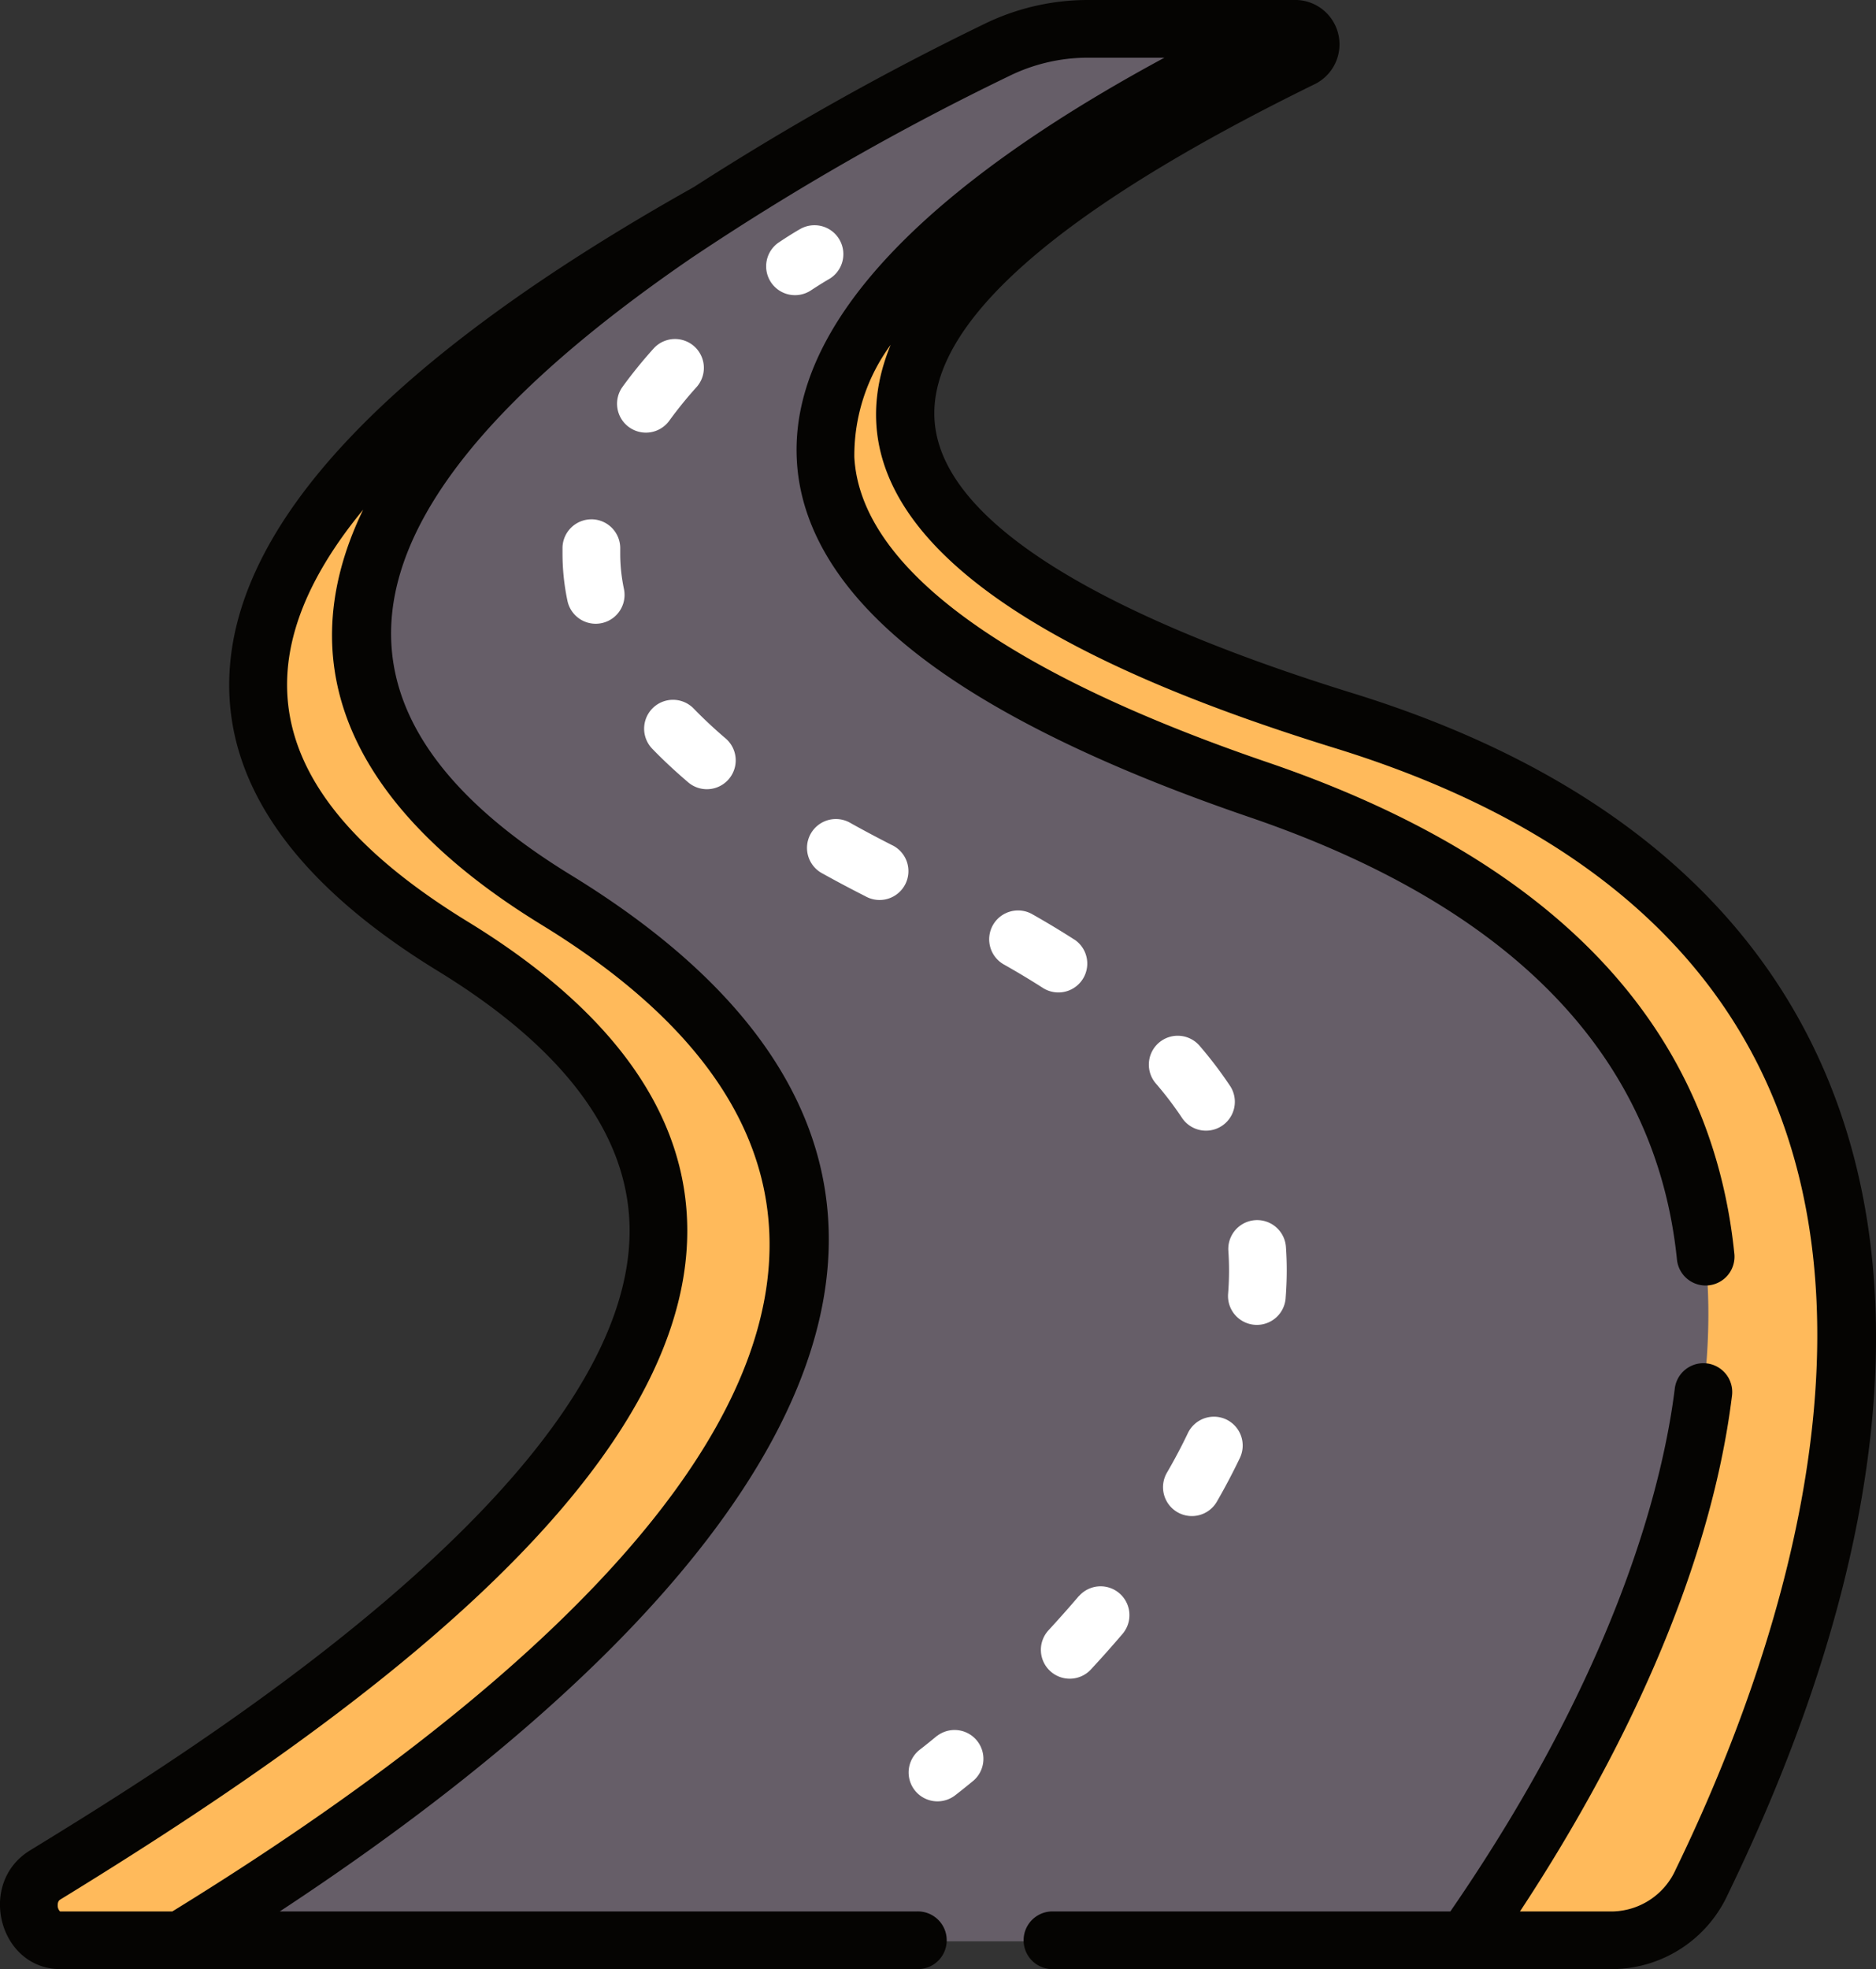 <svg xmlns="http://www.w3.org/2000/svg" width="80.322" height="84.279" viewBox="0 0 80.322 84.279">
  <rect x="0" y="0" width="80.322" height="84.279" fill="#333333" stroke="none"/>
  <g id="road" transform="translate(-12.021)">
    <g id="Grupo_84328" data-name="Grupo 84328" transform="translate(13.256 1.279)">
      <path id="Trazado_147039" data-name="Trazado 147039" d="M105.961,40.35C70.618,28.272,94.449,13.8,106.444,8.1a.17.17,0,0,0-.073-.323H97.814a8.931,8.931,0,0,0-3.928.918C80.3,15.334,52.9,31.493,75.035,45.045c25.382,15.541-1.83,35.835-16.071,44.539h55.841c7.468-10.659,22.941-38.371-8.844-49.234Z" transform="translate(-52.472 -7.774)" fill="#665e68"/>
      <path id="Trazado_147041" data-name="Trazado 147041" d="M248.92,37.387c-33.681-10.409-14.248-22.263-1.778-28.369a.663.663,0,0,0-.24-1.246h-.463c-11.731,5.465-37.2,20.263-1.169,32.576,31.785,10.862,16.312,38.575,8.844,49.234h6.329a4.259,4.259,0,0,0,3.789-2.5C271.406,72.308,278.1,46.406,248.92,37.387Z" transform="translate(-192.603 -7.773)" fill="#ffba5b"/>
      <g id="Grupo_84327" data-name="Grupo 84327" transform="translate(0 7.837)">
        <g id="Grupo_84326" data-name="Grupo 84326">
          <path id="Trazado_147042" data-name="Trazado 147042" d="M42.417,84.818c-16.364-10.019-5.983-21.464,6.2-29.434C34.988,63.03,19.352,75.6,37.68,86.818c21.467,13.144-1.052,29.688-17.458,39.744a1.521,1.521,0,0,0,.658,2.8h5.466C40.588,120.652,67.8,100.359,42.417,84.818Z" transform="translate(-19.526 -55.384)" fill="#ffba5b"/>
        </g>
      </g>
    </g>
    <g id="Grupo_84329" data-name="Grupo 84329" transform="translate(12.02 0)">
      <path id="Trazado_147043" data-name="Trazado 147043" d="M214.425,59.186a1.235,1.235,0,0,0-1.685-.462c-.014.008-.358.2-.9.563a1.235,1.235,0,1,0,1.355,2.066c.471-.309.765-.478.773-.482A1.236,1.236,0,0,0,214.425,59.186Z" transform="translate(-178.478 -48.922)" fill="#fff"/>
      <path id="Trazado_147044" data-name="Trazado 147044" d="M284.38,412.768c-.416.488-.854.981-1.3,1.466a1.235,1.235,0,1,0,1.811,1.681c.473-.51.935-1.03,1.373-1.544a1.235,1.235,0,0,0-1.881-1.6Z" transform="translate(-238.183 -344.461)" fill="#fff"/>
      <path id="Trazado_147045" data-name="Trazado 147045" d="M317.269,368.5a1.236,1.236,0,0,0-1.648.581c-.267.559-.568,1.13-.9,1.7a1.235,1.235,0,0,0,2.142,1.232c.358-.622.688-1.249.982-1.864A1.236,1.236,0,0,0,317.269,368.5Z" transform="translate(-264.76 -307.744)" fill="#fff"/>
      <path id="Trazado_147046" data-name="Trazado 147046" d="M333.907,320.563c.031-.4.048-.8.048-1.19,0-.335-.012-.673-.035-1a1.235,1.235,0,1,0-2.465.173c.019.274.029.554.029.832,0,.327-.013.662-.04.995a1.235,1.235,0,1,0,2.463.2Z" transform="translate(-278.861 -265.003)" fill="#fff"/>
      <path id="Trazado_147047" data-name="Trazado 147047" d="M313.128,269.858a1.236,1.236,0,1,0-1.876,1.609,14.951,14.951,0,0,1,1.121,1.479,1.236,1.236,0,0,0,2.061-1.363A17.448,17.448,0,0,0,313.128,269.858Z" transform="translate(-261.748 -225.077)" fill="#fff"/>
      <path id="Trazado_147048" data-name="Trazado 147048" d="M273.141,238.1c-.566-.365-1.167-.727-1.784-1.077a1.236,1.236,0,1,0-1.216,2.151c.576.326,1.135.663,1.661,1a1.236,1.236,0,0,0,1.339-2.077Z" transform="translate(-227.128 -197.877)" fill="#fff"/>
      <path id="Trazado_147049" data-name="Trazado 147049" d="M224.026,213.26a1.236,1.236,0,1,0-1.2,2.159c.581.323,1.193.648,1.819.965a1.235,1.235,0,1,0,1.117-2.2C225.163,213.878,224.579,213.568,224.026,213.26Z" transform="translate(-187.594 -178.025)" fill="#fff"/>
      <path id="Trazado_147050" data-name="Trazado 147050" d="M181.487,185.51a1.235,1.235,0,0,0,1.6-1.881c-.5-.426-.965-.861-1.383-1.292a1.235,1.235,0,0,0-1.775,1.719C180.4,184.544,180.927,185.033,181.487,185.51Z" transform="translate(-152.001 -152.009)" fill="#fff"/>
      <path id="Trazado_147051" data-name="Trazado 147051" d="M159.6,135.034a1.238,1.238,0,0,0-1.269,1.2c0,.088,0,.176,0,.264a9.816,9.816,0,0,0,.212,2.024,1.235,1.235,0,0,0,2.418-.51,7.35,7.35,0,0,1-.159-1.515q0-.1,0-.195a1.236,1.236,0,0,0-1.2-1.269Z" transform="translate(-134.246 -112.806)" fill="#fff"/>
      <path id="Trazado_147052" data-name="Trazado 147052" d="M173.041,91.794a1.235,1.235,0,0,0,1.725-.276,17.591,17.591,0,0,1,1.185-1.458,1.236,1.236,0,0,0-1.834-1.656,20.044,20.044,0,0,0-1.353,1.665A1.236,1.236,0,0,0,173.041,91.794Z" transform="translate(-146.109 -73.512)" fill="#fff"/>
      <path id="Trazado_147053" data-name="Trazado 147053" d="M249.58,449.894c-.456.377-.728.584-.73.586a1.235,1.235,0,1,0,1.494,1.968c.012-.01.311-.236.811-.65a1.235,1.235,0,0,0-1.575-1.9Z" transform="translate(-209.457 -375.601)" fill="#fff"/>
      <path id="Trazado_147054" data-name="Trazado 147054" d="M57.047,84.279H81.1a5.478,5.478,0,0,0,4.9-3.2C97.185,58.044,94.615,37.3,69.938,29.669c-7.944-2.455-17.5-6.467-17.9-11.635C51.715,13.9,57.2,9.043,68.339,3.589A1.9,1.9,0,0,0,67.556,0H58.6a10.1,10.1,0,0,0-4.47,1.043,118.048,118.048,0,0,0-12.4,6.962C28.657,15.34,21.964,22.444,21.836,29.121c-.088,4.571,2.917,8.755,8.931,12.437,5.448,3.335,8.21,7.077,8.211,11.12,0,10.782-19.32,22.627-25.67,26.519-2.289,1.4-1.325,5.082,1.3,5.082H51.285a1.235,1.235,0,1,0,0-2.469H24C45.027,67.988,57.923,50.592,36.464,37.452c-13.378-8.191-7.813-17.521,5.176-26.419A111.45,111.45,0,0,1,55.213,3.262,7.654,7.654,0,0,1,58.6,2.469h3.277C55.335,6,45.742,12.281,46.138,19.7c.152,2.846,1.764,5.541,4.793,8.008,3.2,2.608,8.11,5.053,14.593,7.269,11.264,3.849,17.42,10.229,18.3,18.961a1.235,1.235,0,0,0,2.457-.246c-.981-9.779-7.695-16.862-19.954-21.052C54.98,28.767,48.853,24.246,48.6,19.57a7.993,7.993,0,0,1,1.555-4.809c-3.688,8.974,9.756,14.395,19.05,17.267,9.383,2.9,15.64,7.825,18.6,14.639C92.8,58.17,87.423,72.49,83.774,80A3.031,3.031,0,0,1,81.1,81.81h-4c4.27-6.483,8.132-14.4,9.078-22.08a1.234,1.234,0,1,0-2.45-.3C83.249,63.3,81.361,71.3,74.119,81.81H57.047a1.235,1.235,0,0,0,0,2.469ZM19.4,81.81H14.612a.106.106,0,0,1-.021,0h0a.361.361,0,0,1-.1-.262c0-.176.08-.227.107-.244C26.126,74.236,41.45,63.581,41.447,52.677c0-4.96-3.161-9.41-9.391-13.225-7.93-4.856-10.37-10.488-4.486-17.638-3.5,7.232.253,13.06,7.052,17.4.492.314.644.4,1.155.722C55.874,52.744,39.646,69.362,19.4,81.81Z" transform="translate(-12.02 0)" fill="#050402"/>
    </g>
  </g>
</svg>
